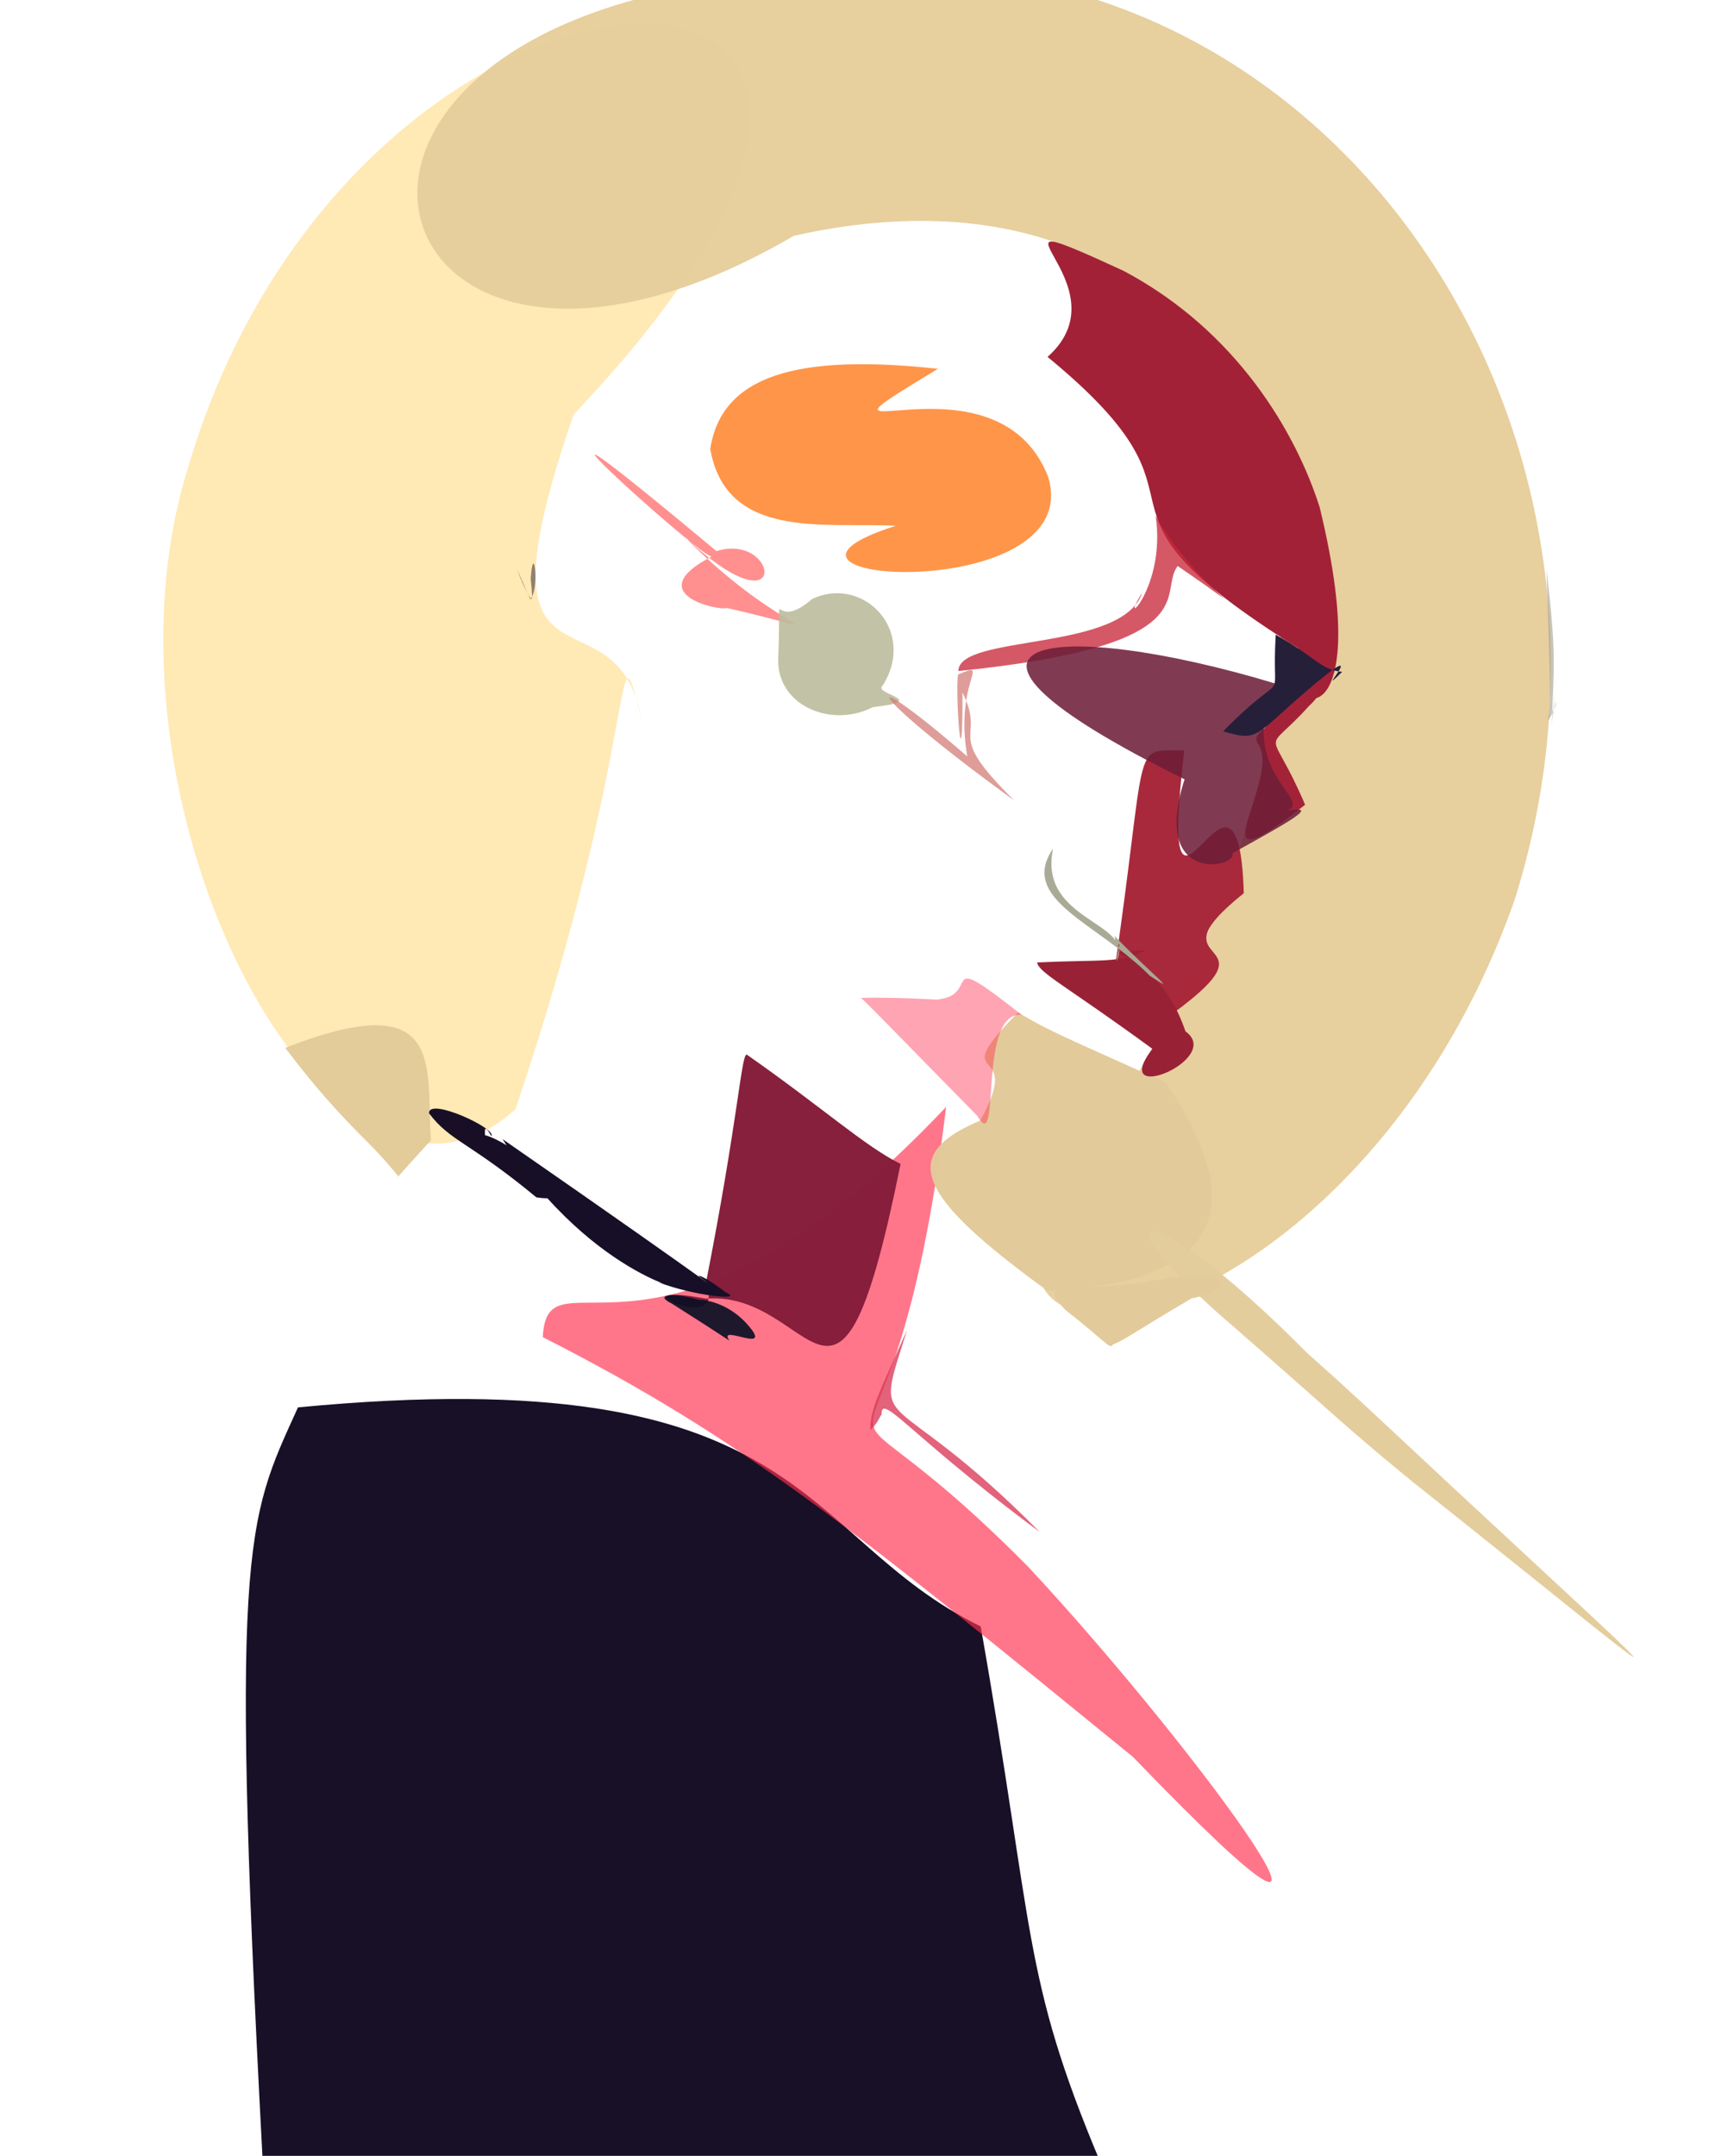 <?xml version="1.0" ?>
<svg xmlns="http://www.w3.org/2000/svg" version="1.1" width="412" height="512">
  <defs/>
  <g>
    <path d="M 233.014 386.262 C 245.809 458.882 242.814 469.148 261.304 513.176 C 90.105 515.881 86.583 512.211 63.081 525.537 C 54.348 366.131 58.367 361.649 70.801 334.241 C 192.674 322.623 189.005 364.697 233.014 386.262" stroke-width="0.0" fill="rgb(24, 16, 39)" opacity="0.999" stroke="rgb(163, 25, 31)" stroke-opacity="0.088" stroke-linecap="round" stroke-linejoin="round"/>
    <path d="M 152.39 170.539 C 145.539 144.065 153.011 172.724 122.496 263.382 C 79.258 303.031 19.842 190.789 44.638 111.21 C 85.259 -27.406 255.887 -27.188 136.311 98.405 C 111.07 171.273 146.044 137.427 152.39 170.539" stroke-width="0.0" fill="rgb(255, 229, 169)" opacity="0.863" stroke="rgb(32, 199, 121)" stroke-opacity="0.491" stroke-linecap="round" stroke-linejoin="round"/>
    <path d="M 359.816 213.899 C 318.683 330.219 195.873 341.174 269.026 257.265 C 343.522 129.008 293.229 32.458 188.602 56.013 C 72.232 123.913 46.444 -31.941 252.035 -2.571 C 337.068 19.389 390.251 117.605 359.816 213.899" stroke-width="0.0" fill="rgb(231, 206, 156)" opacity="0.977" stroke="rgb(42, 172, 194)" stroke-opacity="0.227" stroke-linecap="round" stroke-linejoin="round"/>
    <path d="M 244.27 372.068 C 285.391 416.138 337.151 487.83 269.219 417.28 C 203.495 363.718 176.604 341.72 128.968 317.57 C 130.093 294.897 156.382 335.172 224.803 262.884 C 211.268 374.059 185.62 312.859 244.27 372.068" stroke-width="0.0" fill="rgb(255, 48, 78)" opacity="0.659" stroke="rgb(199, 157, 123)" stroke-opacity="0.044" stroke-linecap="round" stroke-linejoin="round"/>
    <path d="M 313.567 120.515 C 327.937 179.671 301.964 169.307 308.5 153.975 C 250.751 117.86 294.046 121.839 248.901 84.765 C 268.587 67.25 227.559 46.218 266.898 64.295 C 293.879 78.566 307.96 102.836 313.567 120.515" stroke-width="0.0" fill="rgb(163, 33, 55)" opacity="0.994" stroke="rgb(188, 39, 241)" stroke-opacity="0.383" stroke-linecap="round" stroke-linejoin="round"/>
    <path d="M 249.059 113.3 C 258.238 144.174 169.865 138.511 212.853 124.872 C 196.128 124.001 172.568 128.394 168.753 106.619 C 171.461 89.114 189.436 83.957 222.859 87.591 C 183.479 111.375 236.56 80.997 249.059 113.3" stroke-width="0.0" fill="rgb(255, 142, 61)" opacity="0.936" stroke="rgb(139, 92, 87)" stroke-opacity="0.045" stroke-linecap="round" stroke-linejoin="round"/>
    <path d="M 277.108 257.23 C 303.558 296.424 276.441 305.218 248.9 306.58 C 217.572 283.834 213.475 274.258 232.893 266.137 C 243.932 246.434 223.791 258.799 241.908 240.44 C 249.928 245.403 258.495 248.606 277.108 257.23" stroke-width="0.0" fill="rgb(227, 202, 154)" opacity="0.993" stroke="rgb(64, 142, 134)" stroke-opacity="0.575" stroke-linecap="round" stroke-linejoin="round"/>
    <path d="M 213.975 276.426 C 199.013 350.59 193.962 306.346 167.74 308.426 C 144.174 303.979 173.263 317.664 167.663 305.016 C 175.464 265.456 176.137 250.096 177.449 250.468 C 195.426 263.035 205.616 272.319 213.975 276.426" stroke-width="0.0" fill="rgb(133, 30, 59)" opacity="0.985" stroke="rgb(222, 222, 136)" stroke-opacity="0.166" stroke-linecap="round" stroke-linejoin="round"/>
    <path d="M 295.522 212.133 C 272.246 230.747 305.15 221.405 278.651 240.688 C 260.231 239.424 258.387 237.172 264.381 233.4 C 273.046 174.721 268.392 178.251 281.383 178.218 C 274.588 236.382 294.265 168.529 295.522 212.133" stroke-width="0.0" fill="rgb(168, 37, 57)" opacity="0.978" stroke="rgb(72, 205, 196)" stroke-opacity="0.073" stroke-linecap="round" stroke-linejoin="round"/>
    <path d="M 344.329 352.432 C 407.408 411.026 400.421 403.4 335.583 351.884 C 319.817 338.988 317.843 336.697 294.065 315.914 C 257.494 284.822 272.332 282.725 310.454 321.202 C 320.684 330.316 324.013 333.447 344.329 352.432" stroke-width="0.0" fill="rgb(228, 205, 156)" opacity="0.991" stroke="rgb(126, 107, 0)" stroke-opacity="0.883" stroke-linecap="round" stroke-linejoin="round"/>
    <path d="M 162.659 127.434 C 185.136 150.708 202.881 151.321 172.693 144.383 C 170.99 145.182 151.881 141.032 169.16 132.137 C 167.496 133.556 106.685 77.928 170.236 130.881 C 185.308 126.276 187.945 151.226 162.659 127.434" stroke-width="0.0" fill="rgb(255, 105, 104)" opacity="0.736" stroke="rgb(198, 221, 96)" stroke-opacity="0.71" stroke-linecap="round" stroke-linejoin="round"/>
    <path d="M 209.662 162.913 C 207.445 164.846 221.245 166.406 207.383 167.938 C 197.394 173.097 184.094 167.436 184.933 155.836 C 185.727 135.494 182.767 151.114 192.912 142.294 C 204.918 136.467 218.078 149.716 209.662 162.913" stroke-width="0.0" fill="rgb(188, 188, 157)" opacity="0.903" stroke="rgb(41, 153, 170)" stroke-opacity="0.623" stroke-linecap="round" stroke-linejoin="round"/>
    <path d="M 279.821 134.427 C 274.955 140.694 287.735 153.271 227.71 159.369 C 227.788 150.529 266.703 154.878 271.39 140.786 C 265.208 150.391 277.17 139.971 274.584 122.513 C 284.206 139.82 302.918 150.196 279.821 134.427" stroke-width="0.0" fill="rgb(200, 39, 59)" opacity="0.773" stroke="rgb(225, 199, 225)" stroke-opacity="0.588" stroke-linecap="round" stroke-linejoin="round"/>
    <path d="M 281.672 244.952 C 290.891 251.512 263.172 262.988 273.813 249.093 C 252.811 233.753 246.88 231.092 246.426 228.569 C 262.709 227.828 265.627 228.855 272.421 225.613 C 255.321 227.075 273.976 222.324 281.672 244.952" stroke-width="0.0" fill="rgb(153, 33, 54)" opacity="1.0" stroke="rgb(132, 58, 166)" stroke-opacity="0.251" stroke-linecap="round" stroke-linejoin="round"/>
    <path d="M 242.713 241.006 C 232.072 240.188 238.008 275.066 232.21 265.013 C 214.025 246.517 205.578 237.739 204.561 236.993 C 215.328 236.713 228.852 237.865 222.565 237.372 C 233.68 236.478 221.965 224.632 242.713 241.006" stroke-width="0.0" fill="rgb(255, 40, 73)" opacity="0.424" stroke="rgb(188, 100, 48)" stroke-opacity="0.462" stroke-linecap="round" stroke-linejoin="round"/>
    <path d="M 102.401 270.786 C 98.089 275.558 92.783 281.318 94.702 279.439 C 91.401 275.382 88.448 272.284 85.195 269.113 C 76.766 260.545 71.818 254.125 67.775 248.869 C 106.635 233.64 101.069 253.96 102.401 270.786" stroke-width="0.0" fill="rgb(227, 203, 154)" opacity="0.999" stroke="rgb(54, 219, 173)" stroke-opacity="0.589" stroke-linecap="round" stroke-linejoin="round"/>
    <path d="M 176.91 313.814 C 185.187 322.594 170.064 313.942 173.318 318.391 C 170.117 316.276 164.957 312.977 159.659 309.615 C 155.175 307.475 159.849 306.833 165.969 308.694 C 167.941 308.676 172.701 309.572 176.91 313.814" stroke-width="0.0" fill="rgb(8, 15, 37)" opacity="0.907" stroke="rgb(41, 163, 217)" stroke-opacity="0.028" stroke-linecap="round" stroke-linejoin="round"/>
    <path d="M 311.031 167.654 C 299.783 180.119 301.568 171.112 310.094 191.124 C 281.927 213.256 305.476 184.492 298.684 176.332 C 297.551 173.716 302.287 173.27 301.598 169.726 C 310.411 161.712 317.251 161.916 311.031 167.654" stroke-width="0.0" fill="rgb(164, 34, 56)" opacity="1.0" stroke="rgb(39, 124, 178)" stroke-opacity="0.414" stroke-linecap="round" stroke-linejoin="round"/>
    <path d="M 115.078 269.562 C 121.16 270.822 141.432 286.637 127.445 284.361 C 111.395 271.115 106.945 271.047 101.951 264.409 C 101.666 260.447 118.124 268.062 116.756 269.83 C 114.349 265.605 115.628 270.43 115.078 269.562" stroke-width="0.0" fill="rgb(24, 15, 38)" opacity="1.0" stroke="rgb(97, 184, 77)" stroke-opacity="0.935" stroke-linecap="round" stroke-linejoin="round"/>
    <path d="M 229.827 179.665 C 203.674 156.846 203.343 162.84 240.97 190.092 C 223.749 173.153 234.549 176.255 228.689 164.467 C 228.738 189.19 226.908 165.071 227.632 160.189 C 235.812 156.774 226.678 161.408 229.827 179.665" stroke-width="0.0" fill="rgb(211, 125, 119)" opacity="0.748" stroke="rgb(50, 112, 94)" stroke-opacity="0.521" stroke-linecap="round" stroke-linejoin="round"/>
    <path d="M 305.639 192.543 C 312.63 191.404 309.645 193.362 292.806 202.643 C 294.434 205.939 273.217 210.571 281.455 185.086 C 212.12 150.895 250.49 146.471 302.986 162.328 C 293.446 183.471 312.47 190.025 305.639 192.543" stroke-width="0.0" fill="rgb(109, 29, 56)" opacity="0.866" stroke="rgb(232, 42, 150)" stroke-opacity="0.063" stroke-linecap="round" stroke-linejoin="round"/>
    <path d="M 318.891 159.542 C 310.967 167.459 328.07 148.883 309.638 164.788 C 298.162 174.675 298.882 176.23 290.641 173.668 C 306.763 157.227 301.982 169.393 303.116 150.734 C 312.806 156.175 313.827 159.135 318.891 159.542" stroke-width="0.0" fill="rgb(37, 31, 58)" opacity="1.0" stroke="rgb(9, 117, 125)" stroke-opacity="0.454" stroke-linecap="round" stroke-linejoin="round"/>
    <path d="M 368.519 173.09 C 370.602 153.368 370.289 158.445 368.751 169.776 C 369.21 158.864 369.824 154.807 367.44 135.292 C 368.619 167.391 368.402 167.39 367.765 171.195 C 370.882 166.831 369.714 163.287 368.519 173.09" stroke-width="0.0" fill="rgb(153, 146, 131)" opacity="0.537" stroke="rgb(251, 249, 179)" stroke-opacity="0.873" stroke-linecap="round" stroke-linejoin="round"/>
    <path d="M 283.12 308.359 C 270.745 315.569 267.147 318.332 264.422 319.298 C 263.734 320.64 262.839 318.656 253.075 311.053 C 246.295 303.596 253.035 307.344 272.027 304.499 C 294.769 300.275 293.429 306.408 283.12 308.359" stroke-width="0.0" fill="rgb(226, 202, 154)" opacity="0.999" stroke="rgb(93, 159, 212)" stroke-opacity="0.448" stroke-linecap="round" stroke-linejoin="round"/>
    <path d="M 273.202 231.748 C 260.805 219.133 241.884 213.7 250.214 201.517 C 246.515 218.941 270.134 218.876 265.244 228.351 C 266.671 219.995 265.752 227.7 264.821 222.288 C 274.073 231.849 280.538 236.547 273.202 231.748" stroke-width="0.0" fill="rgb(169, 170, 149)" opacity="0.981" stroke="rgb(26, 34, 239)" stroke-opacity="0.042" stroke-linecap="round" stroke-linejoin="round"/>
    <path d="M 172.404 306.912 C 177.317 309.044 164.704 307.758 156.434 304.512 C 168.727 307.473 141.583 305.143 119.392 270.522 C 173.76 308.201 175.198 310.043 166.056 303.117 C 165.89 302.532 169.116 304.327 172.404 306.912" stroke-width="0.0" fill="rgb(23, 15, 39)" opacity="1.0" stroke="rgb(114, 23, 29)" stroke-opacity="0.486" stroke-linecap="round" stroke-linejoin="round"/>
    <path d="M 122.714 134.784 C 122.569 134.526 123.279 136.165 125.953 142.308 C 128.375 140.019 126.717 127.914 126.094 137.497 C 126.868 144.63 126.262 142.765 124.031 138.236 C 123.283 135.165 125.045 141.221 122.714 134.784" stroke-width="0.0" fill="rgb(134, 118, 104)" opacity="0.914" stroke="rgb(77, 184, 54)" stroke-opacity="0.719" stroke-linecap="round" stroke-linejoin="round"/>
    <path d="M 209.916 339.732 C 207.955 327.698 210.874 337 247.056 363.852 C 210.182 326.623 207.181 342.256 215.535 315.854 C 208.455 331.637 206.782 334.709 206.777 339.652 C 210.418 336.214 208.835 333.52 209.916 339.732" stroke-width="0.0" fill="rgb(218, 56, 86)" opacity="0.778" stroke="rgb(210, 106, 197)" stroke-opacity="0.697" stroke-linecap="round" stroke-linejoin="round"/>
  </g>
</svg>
